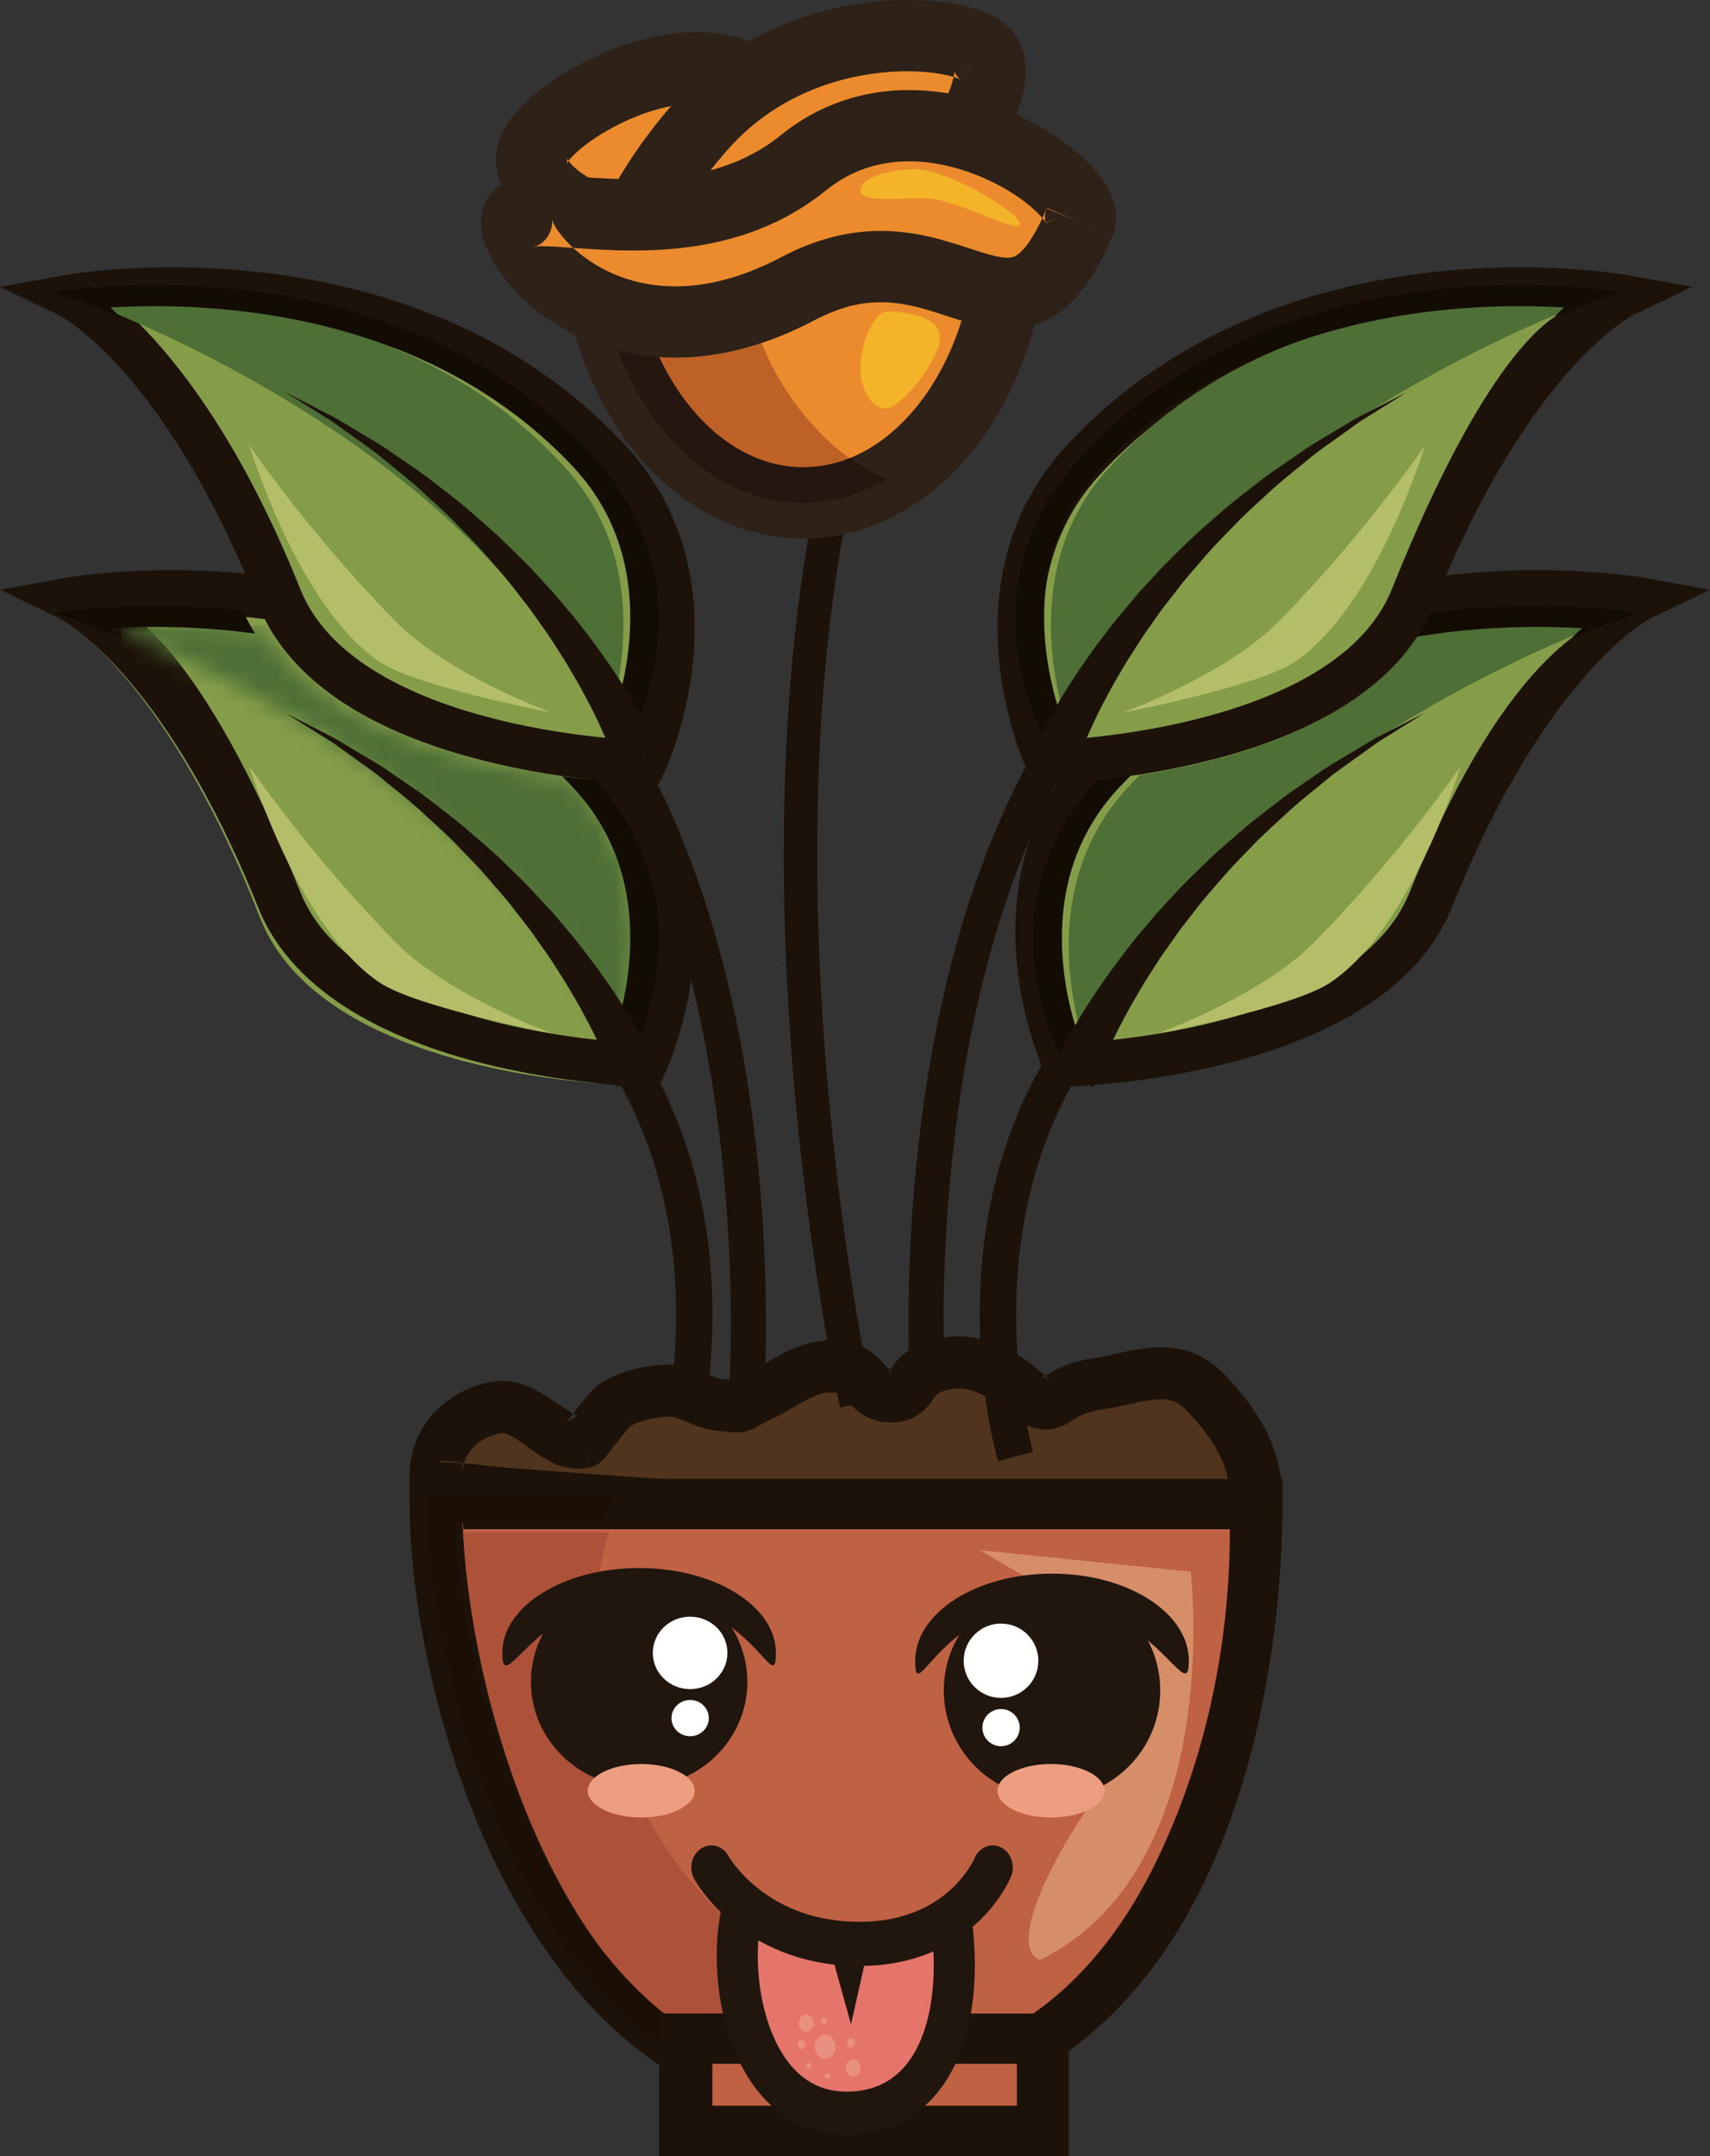 <?xml version="1.0" encoding="UTF-8"?>
<svg viewBox="0 0 96 121" version="1.1" xmlns="http://www.w3.org/2000/svg" xmlns:xlink="http://www.w3.org/1999/xlink">
    <rect x="0" y="0" width="96" height="121" fill="#333333" stroke="none"/>
    <!-- Generator: Sketch 52.3 (67297) - http://www.bohemiancoding.com/sketch -->
    <defs>
        <path d="M28.664,23.646 C22.922,10.934 8.267,3.571 1.368,0.706 C1.178,0.517 0.995,0.341 0.819,0.178 C1.54,0.133 2.374,0.101 3.296,0.101 C3.298,0.101 3.3,0.101 3.302,0.101 C3.305,0.101 3.308,0.101 3.311,0.101 C4.929,0.101 6.818,0.198 8.849,0.484 C9.917,2.227 11.458,3.598 13.173,4.666 C16.484,6.724 20.491,7.752 23.69,8.306 C24.476,8.441 25.212,8.546 25.878,8.628 C26.076,8.831 26.273,9.039 26.467,9.252 C27.697,10.604 28.483,12.045 28.972,13.504 C29.459,14.962 29.642,16.439 29.642,17.831 C29.643,19.773 29.283,21.544 28.92,22.817 C28.833,23.124 28.746,23.401 28.664,23.646 Z" id="path-1"></path>
    </defs>
    <g id="Page-1" stroke="none" stroke-width="1" fill="none" fill-rule="evenodd">
        <g id="schefflera_tongue">
            <path d="M38.976,82 C38.991,81.943 39.999,78.539 40,73.755 C39.999,70.388 39.499,66.331 37.768,62.287 C36.041,58.246 33.063,54.221 28.178,51 L27,52.57 C31.544,55.573 34.26,59.255 35.868,63.003 C37.474,66.749 37.954,70.565 37.953,73.755 C37.953,76.02 37.711,77.968 37.472,79.34 C37.353,80.027 37.233,80.571 37.145,80.938 C37.101,81.122 37.064,81.263 37.039,81.356 L37.01,81.458 L37.003,81.486 L38.976,82" id="Fill-393" fill="#1D1209"></path>
            <path d="M24.144,84.002 C23.66,82.79 24.33,80.236 27.197,79.535 C28.226,79.282 29.1,79.877 29.926,80.472 C30.727,81.048 31.484,81.625 32.296,81.429 C32.332,81.421 33.647,79.621 34.066,79.353 C34.85,78.847 36.11,78.585 37.006,78.57 C38.147,78.546 38.895,79.256 39.895,79.358 C41.462,79.518 40.743,79.506 42.163,78.858 C43.716,78.147 45.104,76.795 47.073,77.349 C47.885,77.577 48.357,78.754 49.207,78.867 C50.748,79.078 50.418,77.892 51.663,77.349 C53.598,76.508 55.392,77.294 56.874,78.562 C58.8,80.212 58.288,78.607 61.036,78.206 C63.428,77.857 65.437,76.766 67.289,78.811 C68.295,79.918 70.082,81.826 69.997,84.846 C69.911,87.867 24.144,84.002 24.144,84.002" id="Fill-394" fill="#50341D"></path>
            <path d="M24.744,81.973 L25.946,82.067 C25.934,82.039 25.944,82.844 25.946,82.688 C25.943,82.353 26.072,81.86 26.386,81.446 C26.705,81.03 27.18,80.651 28.029,80.437 L28.163,80.419 C28.267,80.418 28.42,80.45 28.662,80.573 C29.024,80.75 29.505,81.128 30.076,81.53 C30.366,81.729 30.686,81.937 31.07,82.111 C31.451,82.285 31.916,82.428 32.449,82.429 C32.671,82.429 32.902,82.403 33.125,82.349 L32.78,80.929 L33.108,82.353 C33.409,82.277 33.507,82.198 33.59,82.148 C33.738,82.049 33.771,82.008 33.81,81.973 L33.914,81.864 L34.068,81.673 C34.248,81.44 34.565,81.022 34.872,80.642 C35.025,80.453 35.175,80.276 35.289,80.151 L35.416,80.019 L34.979,79.487 L35.354,80.061 L35.428,80.007 L34.979,79.487 L35.354,80.061 C35.547,79.931 35.93,79.772 36.342,79.671 C36.756,79.567 37.205,79.509 37.521,79.505 C37.787,79.504 38.025,79.575 38.445,79.751 C38.856,79.915 39.429,80.204 40.235,80.293 C40.739,80.343 40.98,80.383 41.341,80.388 C41.527,80.39 41.784,80.364 42.017,80.288 C42.19,80.233 42.327,80.164 42.423,80.113 C42.568,80.034 42.648,79.983 42.767,79.917 C42.884,79.852 43.039,79.771 43.276,79.662 C44.07,79.291 44.707,78.864 45.264,78.577 C45.823,78.284 46.253,78.142 46.651,78.144 C46.81,78.144 46.973,78.164 47.169,78.219 L47.24,77.98 L47.111,78.197 L47.24,77.98 L47.111,78.197 C47.114,78.198 47.185,78.247 47.287,78.349 C47.447,78.501 47.665,78.759 47.991,79.049 C48.155,79.195 48.352,79.349 48.602,79.488 C48.852,79.626 49.162,79.747 49.511,79.793 C49.69,79.818 49.868,79.831 50.046,79.831 C50.555,79.839 51.106,79.694 51.514,79.42 C51.821,79.22 52.029,78.99 52.172,78.812 C52.386,78.54 52.489,78.378 52.563,78.3 C52.639,78.22 52.656,78.204 52.765,78.151 C53.145,77.985 53.476,77.924 53.802,77.923 C54.205,77.923 54.617,78.023 55.063,78.229 C55.505,78.435 55.97,78.75 56.421,79.139 C56.777,79.446 57.089,79.687 57.442,79.883 C57.786,80.077 58.216,80.235 58.693,80.234 C59.184,80.236 59.592,80.063 59.842,79.929 C60.227,79.715 60.408,79.574 60.662,79.45 C60.911,79.328 61.222,79.206 61.769,79.124 C62.513,79.013 63.173,78.851 63.747,78.73 C64.321,78.606 64.804,78.529 65.178,78.53 C65.49,78.532 65.718,78.575 65.943,78.669 C66.168,78.767 66.412,78.925 66.716,79.261 C67.214,79.811 67.799,80.458 68.259,81.262 C68.718,82.067 69.052,82.993 69.054,84.167 L69.053,84.355 L70.526,84.375 L69.053,84.334 L70.199,84.366 L69.21,83.788 C69.126,83.923 69.057,84.13 69.053,84.334 L70.199,84.366 L69.21,83.788 L70.021,84.262 L69.411,83.545 C69.364,83.586 69.286,83.659 69.21,83.788 L70.021,84.262 L69.411,83.545 L69.685,83.867 L69.479,83.496 L69.411,83.545 L69.685,83.867 L69.479,83.496 C69.476,83.506 69.185,83.618 68.753,83.695 C68.097,83.82 67.106,83.921 65.895,83.985 C64.682,84.048 63.244,84.078 61.651,84.078 C55.048,84.078 45.802,83.576 38.229,83.074 C34.441,82.822 31.068,82.571 28.642,82.382 C27.431,82.288 26.659,82.167 25.987,82.111 C25.315,82.057 24.745,82.067 24.744,82.067 L24.618,83.524 L25.987,82.988 L24.618,83.524 L24.492,84.98 C24.498,84.98 30.427,85.484 38.032,85.989 C45.64,86.494 54.91,87 61.651,87 C64.291,87 66.535,86.925 68.208,86.729 C69.05,86.628 69.74,86.508 70.352,86.296 C70.661,86.184 70.959,86.059 71.28,85.805 C71.439,85.676 71.607,85.507 71.748,85.271 C71.889,85.037 71.991,84.728 71.998,84.416 L72,84.167 C72.003,82.415 71.471,80.946 70.82,79.816 C70.169,78.684 69.399,77.855 68.912,77.313 C68.376,76.716 67.765,76.265 67.112,75.986 C66.459,75.705 65.791,75.606 65.178,75.608 C64.433,75.609 63.76,75.74 63.128,75.872 C62.498,76.007 61.905,76.15 61.338,76.232 C60.217,76.39 59.404,76.773 58.91,77.073 C58.665,77.22 58.497,77.329 58.451,77.352 L58.505,77.49 L58.451,77.353 L58.505,77.49 L58.451,77.353 L58.693,77.963 L58.693,77.312 C58.583,77.31 58.479,77.341 58.451,77.353 L58.693,77.963 L58.693,77.312 L58.693,77.94 L58.879,77.337 L58.693,77.312 L58.693,77.94 L58.879,77.337 L58.794,77.609 L58.903,77.346 L58.794,77.609 L58.903,77.346 C58.867,77.332 58.665,77.205 58.353,76.934 C57.745,76.411 57.074,75.939 56.317,75.584 C55.561,75.232 54.71,75 53.802,75 C53.07,74.999 52.309,75.154 51.574,75.478 C51.099,75.683 50.714,75.983 50.448,76.264 C50.249,76.474 50.109,76.666 50.011,76.801 C49.938,76.901 49.887,76.969 49.862,76.998 L50.018,77.178 L49.878,76.991 L50.018,77.178 L49.878,76.991 L50.16,77.366 L50.02,76.92 L49.878,76.991 L50.16,77.366 L50.02,76.92 L50.102,77.183 L50.064,76.908 L50.102,77.183 L50.064,76.908 L49.912,76.898 L49.854,77.295 L50.025,76.929 L49.91,76.897 L49.854,77.295 L50.025,76.929 L49.973,77.039 L50.036,76.935 L49.973,77.039 L50.036,76.935 C50.025,76.941 49.808,76.742 49.512,76.426 C49.359,76.269 49.178,76.086 48.935,75.9 C48.693,75.716 48.38,75.523 47.976,75.409 C47.528,75.281 47.079,75.22 46.651,75.221 C45.541,75.222 44.624,75.609 43.891,75.991 C43.152,76.38 42.547,76.779 42.036,77.011 C41.506,77.252 41.166,77.46 41.045,77.529 L41.041,77.586 L41.02,77.544 L41.041,77.586 L41.02,77.544 L41.366,78.238 L41.192,77.484 L41.02,77.544 L41.366,78.238 L41.192,77.484 L41.341,78.129 L41.341,77.465 L41.192,77.484 L41.341,78.129 L41.341,77.465 C41.341,77.466 41.27,77.462 41.132,77.448 C40.996,77.435 40.799,77.413 40.539,77.386 C40.36,77.374 40.07,77.264 39.586,77.056 C39.111,76.86 38.423,76.582 37.549,76.582 C36.889,76.595 36.259,76.679 35.62,76.838 C34.982,77.001 34.342,77.228 33.745,77.612 C33.538,77.75 33.434,77.855 33.317,77.968 C33.123,78.162 32.942,78.371 32.754,78.595 C32.476,78.929 32.284,79.21 32.07,79.488 C31.962,79.626 31.785,79.825 31.725,79.901 L31.696,79.941 L32.277,80.46 L31.696,79.941 L32.277,80.46 L31.696,79.941 L32.701,80.839 L31.778,79.859 L31.696,79.941 L32.701,80.839 L31.778,79.859 L32.765,80.906 L31.91,79.751 L31.778,79.859 L32.765,80.906 L31.91,79.75 L32.777,80.924 L32.07,79.662 L31.91,79.75 L32.777,80.924 L32.07,79.649 L32.779,80.926 L32.449,79.487 C32.249,79.534 32.148,79.608 32.07,79.649 L32.779,80.926 L32.452,79.504 L32.449,79.566 L32.449,79.506 L32.449,79.566 L32.449,79.506 C32.413,79.504 32.432,79.499 32.198,79.35 C31.841,79.134 31.179,78.689 30.575,78.299 C30.269,78.105 29.927,77.912 29.528,77.758 C29.129,77.606 28.667,77.497 28.163,77.497 C27.886,77.497 27.6,77.53 27.318,77.6 C25.851,77.956 24.725,78.756 24.022,79.704 C23.315,80.655 23.003,81.713 23,82.688 C23.001,83.159 23.072,83.617 23.247,84.061 L23.582,84.902 L24.492,84.98 L24.618,83.524 L24.744,81.973 Z" id="Fill-395" fill="#1D1209"></path>
            <path d="M14.587,51.481 C18.097,60.469 34.768,60.861 34.768,60.861 C34.768,60.861 39.298,50.938 32.809,43.72 C27.341,37.639 20.287,35.246 14.414,34.405 C8.004,33.487 3,34.417 3,34.417 C3,34.417 9.094,37.423 14.587,51.481 L126,63" id="Fill-396" fill="#859D49"></path>
            <path d="M14.493,50.928 C15.506,53.455 17.454,55.333 19.695,56.711 C23.067,58.78 27.148,59.813 30.405,60.37 C33.662,60.923 36.099,60.979 36.142,60.981 L36.984,61 L37.328,60.266 C37.364,60.176 38.993,56.725 39,52.248 C39,50.644 38.786,48.905 38.194,47.153 C37.603,45.402 36.629,43.64 35.133,42.021 C31.183,37.743 26.442,35.229 21.89,33.798 C17.335,32.365 12.961,32 9.643,32 C6.079,32 3.729,32.422 3.671,32.433 L0,33.097 L3.338,34.701 L3.53,34.336 L3.329,34.696 L3.53,34.336 L3.329,34.696 C3.411,34.746 9.166,37.678 14.493,50.928 L15.676,50.496 L16.859,50.064 C11.2,35.938 6.919,34.181 6.623,34.048 L4.143,34.809 C4.366,34.771 6.499,34.418 9.643,34.418 C12.765,34.418 16.882,34.767 21.097,36.095 C25.315,37.424 29.624,39.715 33.233,43.62 C34.486,44.98 35.286,46.429 35.784,47.896 C36.28,49.363 36.466,50.848 36.466,52.248 C36.467,54.201 36.101,55.982 35.731,57.262 C35.548,57.902 35.363,58.417 35.229,58.766 C35.161,58.941 35.105,59.074 35.067,59.162 L35.026,59.256 L36.172,59.772 L36.203,58.563 C35.728,58.55 31.555,58.382 27.168,57.188 C24.975,56.592 22.734,55.739 20.888,54.567 C19.039,53.389 17.604,51.922 16.859,50.064 L15.676,50.496 L14.493,50.928 Z" id="Fill-397" fill="#1D1209"></path>
            <g id="Group-400" transform="translate(6, 35)">
                <mask id="mask-2" fill="white">
                    <use xlink:href="#path-1"></use>
                </mask>
                <g id="Clip-399"></g>
                <polygon id="Fill-398" fill="#4E6F36" mask="url(#mask-2)" points="0.819 23.646 29.643 23.646 29.643 0.101 0.819 0.101"></polygon>
            </g>
            <path d="M35.09,60 C34.875,59.443 34.641,58.897 34.392,58.359 C34.475,58.118 34.563,57.845 34.651,57.543 C35.018,56.29 35.383,54.547 35.382,52.635 C35.382,51.265 35.196,49.811 34.703,48.376 C34.208,46.94 33.412,45.522 32.166,44.191 C31.969,43.981 31.77,43.776 31.569,43.577 C32.281,43.661 32.911,43.721 33.434,43.763 C39.55,50.647 36.179,57.941 35.09,60 M6.745,35.779 C4.448,34.851 3,34.404 3,34.404 C3,34.404 5.264,34 8.704,34 C10.166,34 11.838,34.073 13.64,34.281 C13.838,34.728 14.066,35.155 14.322,35.56 C12.265,35.279 10.352,35.183 8.713,35.183 C8.71,35.183 8.707,35.183 8.704,35.183 C8.702,35.183 8.7,35.183 8.698,35.183 C7.764,35.183 6.92,35.215 6.189,35.259 C6.367,35.419 6.553,35.593 6.745,35.779" id="Fill-401" fill="#130C03"></path>
            <path d="M34.607,61 C34.597,60.977 34.492,60.627 34.207,59.924 C33.914,59.234 33.488,58.236 32.858,57.081 C32.558,56.497 32.186,55.887 31.806,55.232 C31.391,54.597 30.989,53.903 30.496,53.233 C30.257,52.893 30.012,52.546 29.767,52.197 C29.503,51.857 29.235,51.515 28.965,51.168 C28.443,50.463 27.834,49.806 27.253,49.125 C26.668,48.444 26.015,47.824 25.407,47.177 C24.778,46.553 24.117,45.977 23.497,45.396 C22.866,44.831 22.21,44.33 21.609,43.83 C21.017,43.317 20.391,42.917 19.839,42.509 C19.277,42.119 18.787,41.719 18.302,41.439 C17.828,41.142 17.413,40.884 17.074,40.672 C16.39,40.244 16,40 16,40 C16,40 16.41,40.211 17.129,40.581 C17.488,40.766 17.926,40.991 18.426,41.248 C18.939,41.49 19.463,41.849 20.064,42.194 C20.653,42.558 21.322,42.913 21.964,43.378 C22.614,43.834 23.324,44.286 24.016,44.807 C24.695,45.342 25.421,45.874 26.119,46.459 C26.795,47.064 27.523,47.645 28.183,48.293 C28.839,48.941 29.526,49.567 30.13,50.249 C30.44,50.583 30.748,50.914 31.051,51.242 C31.338,51.584 31.622,51.921 31.901,52.252 C32.476,52.907 32.958,53.592 33.449,54.22 C33.907,54.869 34.354,55.478 34.724,56.067 C35.496,57.227 36.048,58.256 36.434,58.983 C36.806,59.709 37.01,60.201 37,60.177 L34.607,61" id="Fill-402" fill="#1D1209"></path>
            <path d="M31,58 C31,58 23.387,56.547 21.296,55.133 C16.714,52.036 14,43 14,43 C14,43 17.258,47.823 22.175,52.844 C25.185,55.914 31,58 31,58" id="Fill-403" fill="#B4BE69"></path>
            <path d="M42.899,78 C42.901,77.983 43,76.568 43,74.22 C42.999,69.835 42.655,62.201 40.658,54.327 C38.656,46.46 35.009,38.312 28.25,33 L27,34.454 C33.255,39.351 36.803,47.113 38.743,54.771 C40.687,62.423 41.031,69.932 41.03,74.22 C41.03,75.369 41.006,76.286 40.981,76.915 C40.969,77.229 40.958,77.471 40.948,77.634 C40.94,77.796 40.934,77.874 40.934,77.874 L42.901,78 L42.899,78" id="Fill-404" fill="#1D1209"></path>
            <path d="M14.481,32.921 C17.959,41.619 34.476,42 34.476,42 C34.476,42 38.964,32.395 32.535,25.407 C21.204,13.1 3,16.403 3,16.403 C3,16.403 9.038,19.313 14.481,32.921" id="Fill-405" fill="#859D49"></path>
            <path d="M14.493,33.928 C15.507,36.454 17.455,38.332 19.695,39.71 C23.068,41.78 27.148,42.813 30.405,43.37 C33.662,43.923 36.098,43.979 36.142,43.981 L36.984,44 L37.328,43.266 C37.364,43.176 38.993,39.725 39,35.247 C39,33.643 38.786,31.905 38.194,30.154 C37.603,28.403 36.629,26.64 35.133,25.021 C31.183,20.743 26.443,18.229 21.891,16.798 C17.336,15.366 12.962,15.001 9.643,15 C6.079,15.001 3.73,15.423 3.672,15.433 L0,16.098 L3.339,17.701 L3.529,17.341 L3.33,17.697 L3.529,17.341 L3.33,17.697 C3.412,17.747 9.167,20.677 14.493,33.929 L15.676,33.496 L16.86,33.063 C11.2,18.937 4.773,15.675 4.477,15.541 L4.309,16.661 L4.144,17.809 L4.477,15.541 C4.685,15.505 6.5,17.418 9.643,17.419 C12.766,17.418 16.883,17.767 21.098,19.095 C25.316,20.424 29.624,22.715 33.233,26.62 C34.486,27.98 35.287,29.429 35.784,30.896 C36.28,32.362 36.466,33.848 36.466,35.247 C36.467,37.2 36.101,38.982 35.731,40.262 C35.548,40.902 35.363,41.417 35.229,41.767 C35.161,41.942 35.105,42.074 35.067,42.162 L35.026,42.256 L36.173,42.772 L36.203,41.563 C35.728,41.55 31.555,41.382 27.169,40.187 C24.975,39.592 22.735,38.74 20.889,37.566 C19.039,36.389 17.604,34.922 16.86,33.064 L15.676,33.496 L14.493,33.928 Z" id="Fill-406" fill="#1D1209"></path>
            <path d="M34.016,41 C28.238,28.041 13.492,20.536 6.551,17.617 C6.36,17.423 6.177,17.245 6,17.077 C6.725,17.032 7.564,17 8.493,17 C8.494,17 8.495,17 8.497,17 C8.5,17 8.503,17 8.506,17 C11.592,17 15.654,17.355 19.815,18.699 C23.982,20.047 28.239,22.369 31.806,26.327 C33.043,27.705 33.834,29.174 34.326,30.661 C34.816,32.147 35,33.654 35,35.072 C35.001,37.051 34.639,38.857 34.273,40.155 C34.186,40.467 34.099,40.75 34.016,41" id="Fill-407" fill="#4E6F36"></path>
            <path d="M35.09,42 C34.875,41.443 34.642,40.897 34.392,40.359 C34.475,40.118 34.563,39.844 34.651,39.543 C35.019,38.29 35.383,36.546 35.382,34.634 C35.382,33.265 35.197,31.81 34.703,30.375 C34.209,28.939 33.413,27.521 32.167,26.19 C28.577,22.368 24.292,20.125 20.096,18.824 C15.909,17.526 11.819,17.183 8.713,17.183 C8.71,17.183 8.707,17.183 8.704,17.183 C8.702,17.183 8.701,17.183 8.7,17.183 C7.765,17.183 6.921,17.214 6.19,17.258 C6.369,17.419 6.553,17.592 6.745,17.779 C4.448,16.851 3,16.403 3,16.403 C3,16.403 5.264,16 8.704,16 C15.111,16 25.595,17.399 33.111,25.407 C39.666,32.395 36.199,39.904 35.09,42" id="Fill-408" fill="#130C03"></path>
            <path d="M34.607,43 C34.597,42.976 34.492,42.626 34.207,41.924 C33.914,41.234 33.488,40.236 32.858,39.081 C32.558,38.496 32.186,37.887 31.806,37.231 C31.392,36.597 30.99,35.903 30.496,35.233 C30.257,34.893 30.012,34.546 29.767,34.196 C29.503,33.857 29.236,33.514 28.965,33.168 C28.443,32.463 27.834,31.806 27.253,31.125 C26.668,30.444 26.015,29.824 25.407,29.177 C24.778,28.553 24.117,27.977 23.497,27.396 C22.866,26.83 22.21,26.33 21.609,25.83 C21.017,25.317 20.391,24.917 19.839,24.509 C19.277,24.119 18.787,23.719 18.302,23.439 C17.828,23.143 17.413,22.883 17.074,22.671 C16.39,22.244 16,22 16,22 C16,22 16.41,22.212 17.129,22.581 C17.488,22.766 17.926,22.99 18.426,23.248 C18.939,23.49 19.463,23.848 20.064,24.194 C20.653,24.558 21.323,24.913 21.964,25.378 C22.614,25.833 23.324,26.286 24.016,26.806 C24.695,27.342 25.421,27.874 26.119,28.459 C26.796,29.064 27.523,29.645 28.183,30.293 C28.839,30.941 29.527,31.567 30.13,32.248 C30.44,32.583 30.748,32.914 31.051,33.242 C31.338,33.584 31.622,33.921 31.901,34.252 C32.476,34.907 32.958,35.591 33.449,36.22 C33.907,36.87 34.354,37.478 34.724,38.067 C35.496,39.228 36.048,40.255 36.434,40.983 C36.806,41.708 37.01,42.201 37,42.176 L34.607,43" id="Fill-409" fill="#1D1209"></path>
            <path d="M31,40 C31,40 23.387,38.547 21.296,37.134 C16.714,34.036 14,25 14,25 C14,25 17.258,29.823 22.175,34.843 C25.185,37.915 31,40 31,40" id="Fill-410" fill="#B4BE69"></path>
            <path d="M58,81.485 L57.991,81.458 C57.897,81.129 57.046,78.001 57.047,73.753 C57.047,70.563 57.527,66.748 59.132,63.002 C60.74,59.255 63.455,55.573 68,52.57 L66.822,51 C61.937,54.221 58.959,58.245 57.232,62.286 C55.501,66.33 55.001,70.386 55,73.753 C55.001,78.538 56.01,81.943 56.026,82 L58,81.485" id="Fill-411" fill="#1D1209"></path>
            <path d="M80.519,50.92 C77.043,59.62 60.524,60 60.524,60 C60.524,60 56.035,50.395 62.466,43.408 C73.796,31.099 92,34.403 92,34.403 C92,34.403 85.963,37.313 80.519,50.92" id="Fill-412" fill="#859D49"></path>
            <path d="M79.142,50.064 C78.373,51.981 76.868,53.485 74.933,54.678 C72.038,56.469 68.224,57.473 65.153,57.99 C63.617,58.251 62.268,58.394 61.308,58.473 C60.827,58.512 60.445,58.534 60.186,58.547 C60.056,58.554 59.956,58.558 59.891,58.56 L59.83,59.772 L60.985,59.277 C60.929,59.166 59.526,56.032 59.533,52.247 C59.533,50.848 59.72,49.363 60.216,47.896 C60.714,46.429 61.514,44.98 62.769,43.621 C66.377,39.715 70.685,37.423 74.903,36.095 C79.117,34.767 83.234,34.418 86.356,34.418 C88.032,34.418 89.423,34.518 90.386,34.617 C90.469,34.629 90.96,34.693 91.857,34.809 L90.386,34.617 C90.09,34.749 84.801,35.938 79.142,50.064 L81.508,50.928 C84.252,44.09 87.122,39.999 89.26,37.636 C90.329,36.454 91.215,35.704 91.816,35.256 C92.117,35.033 92.346,34.886 92.492,34.799 L92.645,34.71 L96,33.096 L92.329,32.433 C92.271,32.422 89.919,32 86.356,32 C83.038,32 78.664,32.365 74.109,33.798 C69.559,35.229 64.818,37.743 60.87,42.021 C59.373,43.64 58.397,45.402 57.805,47.153 C57.213,48.905 57,50.644 57,52.247 C57.007,56.725 58.637,60.177 58.674,60.266 L59.017,61 L59.86,60.981 C59.919,60.977 64.227,60.882 69.071,59.634 C71.495,59.007 74.058,58.093 76.306,56.711 C78.546,55.333 80.494,53.455 81.508,50.928 L80.325,50.496 L79.142,50.064 Z" id="Fill-413" fill="#1D1209"></path>
            <path d="M60.987,59 C60.563,57.717 59.996,55.529 60,53.071 C60,51.653 60.185,50.148 60.676,48.661 C61.167,47.174 61.958,45.706 63.197,44.328 C63.454,44.044 63.713,43.769 63.976,43.501 C65.268,43.3 66.73,43.017 68.246,42.616 C70.641,41.981 73.173,41.054 75.393,39.653 C77.051,38.607 78.547,37.277 79.615,35.6 C82.152,35.145 84.521,35 86.492,35 C86.495,35 86.498,35 86.501,35 C87.431,35 88.272,35.033 89,35.078 C88.823,35.245 88.639,35.424 88.448,35.617 C81.507,38.537 66.762,46.043 60.987,59" id="Fill-414" fill="#4E6F36"></path>
            <path d="M59.91,60 C58.813,57.929 55.411,50.561 61.675,43.641 C62.26,43.578 62.914,43.497 63.618,43.392 C63.353,43.651 63.092,43.917 62.834,44.192 C61.586,45.522 60.79,46.94 60.295,48.376 C59.802,49.811 59.615,51.265 59.615,52.634 C59.611,55.008 60.182,57.121 60.608,58.36 C60.358,58.898 60.126,59.443 59.91,60 M88.255,35.779 C88.447,35.593 88.632,35.419 88.81,35.259 C88.078,35.215 87.231,35.183 86.294,35.183 C86.291,35.183 86.288,35.183 86.285,35.183 C84.301,35.183 81.916,35.323 79.362,35.763 C79.637,35.347 79.886,34.908 80.101,34.445 C82.383,34.11 84.499,34 86.295,34 C89.737,34 92,34.404 92,34.404 C92,34.404 90.552,34.852 88.255,35.779" id="Fill-415" fill="#130C03"></path>
            <path d="M59,60.177 C58.992,60.202 59.195,59.709 59.567,58.983 C59.953,58.256 60.505,57.227 61.276,56.067 C61.647,55.478 62.094,54.869 62.552,54.22 C63.044,53.592 63.526,52.907 64.099,52.252 C64.377,51.92 64.663,51.583 64.95,51.241 C65.254,50.914 65.562,50.583 65.872,50.248 C66.474,49.567 67.161,48.941 67.818,48.293 C68.478,47.645 69.206,47.064 69.88,46.458 C70.579,45.874 71.304,45.342 71.984,44.806 C72.676,44.286 73.386,43.833 74.036,43.378 C74.678,42.912 75.347,42.558 75.936,42.194 C76.538,41.848 77.062,41.49 77.574,41.248 C78.076,40.991 78.512,40.766 78.87,40.581 C79.59,40.211 80,40 80,40 C80,40 79.61,40.244 78.926,40.672 C78.586,40.884 78.172,41.142 77.697,41.439 C77.214,41.719 76.724,42.119 76.161,42.509 C75.61,42.917 74.984,43.317 74.391,43.829 C73.792,44.33 73.136,44.83 72.502,45.396 C71.882,45.977 71.223,46.553 70.593,47.177 C69.985,47.824 69.331,48.443 68.748,49.124 C68.166,49.805 67.557,50.463 67.034,51.168 C66.765,51.514 66.497,51.857 66.234,52.196 C65.987,52.546 65.743,52.893 65.505,53.233 C65.012,53.903 64.609,54.597 64.194,55.231 C63.816,55.886 63.442,56.496 63.142,57.081 C62.513,58.236 62.086,59.234 61.794,59.924 C61.51,60.626 61.404,60.976 61.395,61 L59,60.177" id="Fill-416" fill="#1D1209"></path>
            <path d="M65,58 C65,58 70.815,55.914 73.823,52.844 C78.742,47.823 82,43 82,43 C82,43 79.287,52.036 74.704,55.133 C72.614,56.547 65,58 65,58" id="Fill-417" fill="#B4BE69"></path>
            <path d="M70,84 C70,94.721 66.555,118 46.754,118 C30.15,118 24,94.721 24,84 L70,84" id="Fill-418" fill="#BF6143"></path>
            <path d="M69.045,85.824 C69.053,90.91 68.184,97.652 64.977,104.336 C63.378,107.682 61.214,110.648 58.349,112.758 C55.479,114.865 51.914,116.169 47.254,116.176 C43.457,116.169 40.328,114.905 37.623,112.785 C33.573,109.613 30.598,104.427 28.701,99.053 C26.795,93.689 25.951,88.144 25.955,84.412 L25.955,85.824 L24.478,85.824 L69.045,85.824 L70.524,84.412 L69.045,84.412 L70.524,84.412 L70.524,83 L23,83 L23,84.412 C23.001,87.156 23.399,90.62 24.257,94.315 C25.549,99.854 27.861,105.905 31.555,110.688 C33.404,113.077 35.608,115.152 38.226,116.637 C40.84,118.123 43.872,119.003 47.254,119 C52.504,119.007 56.803,117.471 60.154,114.993 C65.189,111.27 68.102,105.583 69.808,99.894 C71.509,94.194 71.998,88.444 72,84.412 L72,83 L70.524,83 L70.524,84.412 L69.045,85.824 Z" id="Fill-419" fill="#1D1209"></path>
            <path d="M47.337,117 C43.527,116.993 40.387,115.702 37.672,113.537 C33.608,110.297 30.623,105 28.72,99.511 C27.037,94.687 26.178,89.72 26,86 L34.209,86 C31.743,93.293 35.362,103.893 42.231,108.83 C45.604,111.251 53.225,113.028 58,113.848 C55.202,115.8 51.762,116.993 47.337,117" id="Fill-420" fill="#AD5239"></path>
            <path d="M47.177,118 C30.265,118 24,94.721 24,84 L34.462,84 C34.233,84.465 34.034,84.949 33.864,85.447 L25.539,85.447 C25.72,89.18 26.59,94.164 28.297,99.005 C30.228,104.512 33.255,109.827 37.376,113.078 C40.129,115.25 43.313,116.546 47.177,116.553 C51.664,116.546 55.152,115.349 57.989,113.39 C58.737,113.517 59.416,113.622 60,113.702 C56.741,116.333 52.556,118 47.177,118" id="Fill-421" fill="#1B0E04"></path>
            <polygon id="Fill-422" fill="#BF6143" points="39 120 59 120 59 115 39 115"></polygon>
            <polygon id="Fill-423" fill="#1D1209" points="57.089 118.177 39.99 118.177 39.99 115.824 57.089 115.824 57.089 118.177 58.545 119.589 58.545 118.177 58.545 119.589 60 119.589 60 113 37 113 37 121 60 121 60 119.589 58.545 119.589"></polygon>
            <path d="M58.387,110 C56.679,109.331 58.702,104.967 61.001,101.56 C63.063,98.5 63.317,91.868 63.317,91.868 L55,87 L66.844,88.204 C66.844,88.204 68.86,104.81 58.387,110" id="Fill-424" fill="#D68E69"></path>
            <path d="M53.067,77.872 C53.067,77.872 53.061,77.794 53.053,77.632 C53.025,77.145 52.97,75.941 52.97,74.218 C52.969,69.93 53.313,62.422 55.256,54.77 C57.196,47.111 60.744,39.35 67,34.454 L65.75,33 C58.99,38.312 55.343,46.459 53.341,54.327 C51.344,62.2 51.001,69.834 51,74.218 C51,76.567 51.101,77.982 51.102,78 L53.067,77.872" id="Fill-425" fill="#1D1209"></path>
            <path d="M48.999,78.578 C48.999,78.577 48.987,78.527 48.965,78.422 C48.628,76.838 45.878,63.415 45.879,47.901 C45.879,41.518 46.344,34.783 47.625,28.382 L45.782,28 C44.469,34.569 44,41.424 44,47.901 C44.001,64.69 47.156,78.959 47.164,79 L49,78.578 L48.999,78.578" id="Fill-426" fill="#1D1209"></path>
            <path d="M79.52,32.921 C76.042,41.619 59.525,42 59.525,42 C59.525,42 55.034,32.395 61.465,25.407 C72.795,13.1 91,16.403 91,16.403 C91,16.403 84.962,19.313 79.52,32.921" id="Fill-427" fill="#859D49"></path>
            <path d="M78.141,33.064 C77.372,34.982 75.868,36.484 73.931,37.679 C71.037,39.468 67.223,40.473 64.152,40.99 C62.618,41.251 61.267,41.394 60.307,41.473 C59.828,41.512 59.445,41.534 59.186,41.547 C59.055,41.553 58.957,41.557 58.891,41.56 L58.83,42.772 L59.986,42.277 C59.928,42.166 58.526,39.031 58.533,35.246 C58.533,33.846 58.72,32.361 59.216,30.896 C59.712,29.429 60.514,27.98 61.768,26.62 C65.376,22.715 69.684,20.424 73.901,19.095 C78.116,17.767 82.232,17.418 85.355,17.419 C87.032,17.419 86.86,17.39 87.823,17.49 C87.527,17.623 83.799,18.937 78.141,33.064 L80.507,33.929 C83.251,27.09 86.121,22.999 88.258,20.635 C89.327,19.454 90.213,18.704 90.815,18.257 C91.115,18.034 91.345,17.886 91.49,17.799 L91.643,17.711 L91.475,17.351 L91.66,17.701 L91.475,17.351 L91.66,17.701 L95,16.097 L91.327,15.433 C91.269,15.423 88.919,15.001 85.355,15 C82.037,15.001 77.663,15.366 73.109,16.798 C68.557,18.229 63.816,20.743 59.868,25.021 C58.371,26.64 57.397,28.402 56.806,30.153 C56.214,31.904 56,33.642 56,35.246 C56.007,39.725 57.638,43.177 57.674,43.266 L58.017,44 L58.86,43.981 C58.919,43.977 63.225,43.882 68.07,42.633 C70.494,42.007 73.057,41.092 75.304,39.71 C77.545,38.332 79.494,36.454 80.507,33.929 L79.324,33.496 L78.141,33.064 Z" id="Fill-428" fill="#1D1209"></path>
            <path d="M59.986,41 C59.563,39.716 58.996,37.528 59,35.07 C59,33.651 59.184,32.146 59.675,30.66 C60.165,29.173 60.957,27.704 62.196,26.326 C65.761,22.369 70.018,20.047 74.184,18.699 C78.345,17.355 82.407,17 85.493,17 C85.496,17 85.499,17 85.502,17 C86.432,17 87.273,17.032 88,17.077 C87.823,17.245 87.64,17.424 87.449,17.617 C80.506,20.537 65.761,28.041 59.986,41" id="Fill-429" fill="#4E6F36"></path>
            <path d="M58.911,42 C57.802,39.904 54.333,32.395 60.889,25.407 C68.405,17.399 78.888,16 85.296,16 C88.737,16 91,16.403 91,16.403 C91,16.403 89.552,16.851 87.255,17.779 C87.447,17.593 87.631,17.419 87.809,17.258 C87.078,17.214 86.231,17.183 85.295,17.183 C85.292,17.183 85.288,17.183 85.285,17.183 C82.18,17.183 78.09,17.526 73.902,18.824 C69.708,20.125 65.422,22.368 61.833,26.19 C60.586,27.521 59.789,28.939 59.296,30.375 C58.802,31.809 58.617,33.263 58.617,34.633 C58.612,37.007 59.183,39.12 59.609,40.36 C59.36,40.897 59.126,41.444 58.911,42" id="Fill-430" fill="#130C03"></path>
            <path d="M58,42.176 C57.99,42.202 58.193,41.709 58.565,40.983 C58.95,40.255 59.504,39.228 60.275,38.067 C60.645,37.478 61.091,36.869 61.55,36.219 C62.041,35.591 62.525,34.907 63.097,34.252 C63.378,33.921 63.661,33.584 63.949,33.242 C64.252,32.914 64.56,32.583 64.87,32.248 C65.472,31.567 66.159,30.941 66.817,30.292 C67.478,29.645 68.203,29.064 68.88,28.458 C69.579,27.874 70.303,27.341 70.982,26.806 C71.675,26.286 72.386,25.833 73.035,25.378 C73.678,24.912 74.348,24.558 74.936,24.194 C75.538,23.848 76.061,23.49 76.573,23.248 C77.075,22.99 77.513,22.766 77.872,22.581 C78.59,22.212 79,22 79,22 C79,22 78.61,22.244 77.926,22.671 C77.587,22.883 77.173,23.142 76.698,23.439 C76.213,23.718 75.723,24.119 75.16,24.509 C74.61,24.917 73.984,25.317 73.39,25.829 C72.79,26.33 72.134,26.83 71.502,27.396 C70.882,27.977 70.221,28.553 69.592,29.177 C68.984,29.824 68.33,30.443 67.745,31.124 C67.166,31.806 66.555,32.462 66.033,33.168 C65.764,33.514 65.496,33.857 65.232,34.196 C64.985,34.546 64.743,34.893 64.503,35.232 C64.01,35.903 63.607,36.597 63.193,37.231 C62.814,37.887 62.44,38.496 62.142,39.081 C61.511,40.235 61.085,41.234 60.792,41.924 C60.509,42.626 60.403,42.976 60.392,43 L58,42.176" id="Fill-431" fill="#1D1209"></path>
            <path d="M63,40 C63,40 68.813,37.915 71.823,34.843 C76.742,29.823 80,25 80,25 C80,25 77.287,34.036 72.703,37.134 C70.613,38.547 63,40 63,40" id="Fill-432" fill="#B4BE69"></path>
            <g id="mouth" transform="translate(38, 91)">
                <g id="tongue" transform="translate(1.9, 14.5)">
                    <path d="M1.859,1.354 C0.743,5.123 1.988,13.314 7.877,13.092 C12.552,12.916 14.434,7.879 13.398,1.537 C13.398,1.537 11.359,3.239 7.762,3.125 C3.607,2.993 1.859,1.354 1.859,1.354" id="Fill-55" fill="#E5746B"></path>
                    <path d="M1.859,1.354 L0.76,0.995 C0.477,1.955 0.339,3.069 0.338,4.259 C0.338,5.33 0.453,6.46 0.704,7.572 C1.083,9.237 1.763,10.875 2.897,12.157 C3.463,12.796 4.148,13.34 4.948,13.718 C5.747,14.097 6.657,14.306 7.643,14.305 C7.734,14.305 7.825,14.303 7.916,14.3 L7.918,14.299 C9.038,14.258 10.067,13.971 10.957,13.458 C12.296,12.691 13.283,11.438 13.907,9.941 C14.534,8.441 14.825,6.689 14.826,4.783 C14.826,3.68 14.727,2.524 14.533,1.333 C14.464,0.912 14.189,0.561 13.809,0.408 C13.428,0.256 13,0.325 12.681,0.591 L13.072,1.107 L12.688,0.586 L12.681,0.591 L13.072,1.107 L12.688,0.586 L12.671,0.599 C12.58,0.669 12.122,1.003 11.348,1.315 C10.574,1.628 9.485,1.922 8.107,1.922 C8.005,1.922 7.901,1.92 7.795,1.917 L7.797,1.917 C5.859,1.855 4.531,1.446 3.703,1.077 C3.289,0.893 3,0.718 2.824,0.598 C2.736,0.538 2.677,0.493 2.644,0.466 L2.616,0.442 L2.59,0.475 L2.616,0.443 L2.616,0.442 L2.59,0.475 L2.616,0.443 L2.106,1.064 L2.627,0.453 L2.616,0.443 L2.106,1.064 L2.627,0.453 C2.334,0.178 1.93,0.079 1.552,0.189 C1.174,0.299 0.876,0.601 0.76,0.995 L1.859,1.354 L1.092,2.255 C1.173,2.331 1.718,2.818 2.802,3.302 C3.887,3.786 5.51,4.263 7.727,4.333 L7.729,4.333 C7.855,4.336 7.981,4.338 8.107,4.338 C9.971,4.339 11.45,3.898 12.468,3.447 C13.487,2.996 14.05,2.537 14.115,2.483 L13.398,1.537 L12.263,1.74 C12.437,2.809 12.522,3.831 12.522,4.783 C12.525,6.98 12.059,8.786 11.27,9.971 C10.875,10.567 10.407,11.018 9.851,11.339 C9.293,11.658 8.637,11.853 7.835,11.885 L7.838,11.884 C7.771,11.887 7.707,11.888 7.643,11.888 C6.732,11.885 6.027,11.647 5.419,11.246 C4.964,10.944 4.565,10.54 4.215,10.047 C3.691,9.309 3.289,8.368 3.028,7.354 C2.764,6.341 2.64,5.258 2.641,4.259 C2.639,3.274 2.763,2.367 2.959,1.712 L1.859,1.354 L1.092,2.255 L1.859,1.354" id="Fill-56" fill="#20160E"></path>
                    <polygon id="Fill-53" fill="#20160E" points="2.43 0.967 3.652 1.489 2.679 3.254 0.921 2.5 1.193 1.343"></polygon>
                    <polygon id="Fill-54" fill="#20160E" transform="translate(12.889, 2.339) rotate(41) translate(-12.889, -2.339) " points="13.011 1.216 14.272 1.757 13.32 3.463 11.507 2.681 11.757 1.554"></polygon>
                    <path d="M5.186,8.481 C4.976,8.366 4.886,8.076 4.987,7.835 C5.058,7.66 5.209,7.558 5.367,7.558 C5.429,7.558 5.491,7.573 5.55,7.606 C5.759,7.72 5.849,8.01 5.749,8.251 C5.676,8.425 5.525,8.528 5.367,8.528 C5.307,8.528 5.245,8.513 5.186,8.481 Z" id="Fill-57" fill="#EA9081"></path>
                    <path d="M6.425,10.041 C6.34,10.041 6.255,10.02 6.173,9.976 C5.881,9.816 5.758,9.414 5.897,9.078 C5.997,8.836 6.207,8.694 6.426,8.694 C6.511,8.694 6.597,8.715 6.678,8.759 C6.97,8.919 7.095,9.321 6.956,9.657 C6.855,9.9 6.645,10.041 6.425,10.041" id="Fill-58" fill="#EA9081"></path>
                    <path d="M5.098,9.501 C5.067,9.501 5.036,9.493 5.007,9.477 C4.902,9.419 4.857,9.275 4.907,9.154 C4.943,9.067 5.018,9.016 5.097,9.016 C5.127,9.016 5.159,9.024 5.188,9.04 C5.294,9.097 5.338,9.242 5.289,9.362 C5.252,9.45 5.176,9.501 5.098,9.501" id="Fill-59" fill="#EA9081"></path>
                    <path d="M5.495,10.583 C5.475,10.583 5.455,10.578 5.436,10.567 C5.365,10.528 5.336,10.432 5.369,10.351 C5.393,10.293 5.443,10.259 5.496,10.259 C5.516,10.259 5.537,10.264 5.556,10.275 C5.627,10.313 5.656,10.41 5.624,10.49 C5.599,10.549 5.548,10.583 5.495,10.583" id="Fill-60" fill="#EA9081"></path>
                    <path d="M6.555,11.161 C6.535,11.161 6.514,11.156 6.495,11.146 C6.424,11.107 6.396,11.01 6.429,10.93 C6.453,10.872 6.503,10.838 6.555,10.838 C6.576,10.838 6.596,10.843 6.616,10.853 C6.686,10.892 6.716,10.989 6.682,11.069 C6.659,11.127 6.607,11.161 6.555,11.161" id="Fill-61" fill="#EA9081"></path>
                    <path d="M7.999,11.04 C7.938,11.04 7.877,11.025 7.819,10.993 C7.607,10.878 7.517,10.588 7.618,10.346 C7.69,10.172 7.841,10.07 7.999,10.07 C8.06,10.07 8.121,10.085 8.18,10.117 C8.392,10.232 8.481,10.522 8.381,10.763 C8.308,10.938 8.156,11.04 7.999,11.04" id="Fill-62" fill="#EA9081"></path>
                    <path d="M7.869,9.403 C7.839,9.403 7.807,9.396 7.776,9.379 C7.667,9.319 7.622,9.169 7.672,9.043 C7.71,8.953 7.788,8.9 7.87,8.9 C7.902,8.9 7.934,8.908 7.964,8.925 C8.074,8.984 8.12,9.135 8.068,9.26 C8.03,9.35 7.951,9.403 7.869,9.403" id="Fill-63" fill="#EA9081"></path>
                    <path d="M6.363,8.098 C6.341,8.098 6.319,8.092 6.298,8.081 C6.224,8.04 6.191,7.936 6.227,7.849 C6.253,7.787 6.308,7.751 6.364,7.751 C6.386,7.751 6.408,7.756 6.429,7.767 C6.504,7.808 6.536,7.912 6.499,7.999 C6.473,8.062 6.419,8.098 6.363,8.098" id="Fill-64" fill="#EA9081"></path>
                    <path d="M8.913,3.486 L7.877,8.108 L6.611,3.55 C6.427,2.887 6.789,2.194 7.421,2.001 C8.052,1.807 8.713,2.188 8.897,2.851 C8.956,3.063 8.957,3.285 8.913,3.486" id="Fill-65" fill="#20160E"></path>
                </g>
                <ellipse id="Oval" fill="#BF6143" cx="9.975" cy="9.183" rx="9.025" ry="9.183"></ellipse>
                <path d="M0.968,14.441 C1.022,14.539 1.671,15.712 3.123,16.901 C4.571,18.089 6.844,19.273 10,19.331 C10.084,19.333 10.166,19.333 10.249,19.333 C11.813,19.334 13.14,19.04 14.239,18.584 C15.891,17.901 17.017,16.861 17.722,15.986 C18.429,15.109 18.726,14.397 18.761,14.31 C19.014,13.685 18.759,12.953 18.191,12.674 C17.623,12.396 16.958,12.677 16.705,13.302 L17.161,13.526 L16.709,13.292 L16.705,13.302 L17.161,13.526 L16.709,13.292 C16.705,13.304 16.309,14.213 15.326,15.089 C14.833,15.529 14.195,15.966 13.367,16.297 C12.538,16.628 11.518,16.855 10.249,16.855 C10.179,16.855 10.11,16.855 10.04,16.853 C7.374,16.797 5.606,15.837 4.466,14.911 C3.898,14.448 3.494,13.989 3.238,13.658 C3.11,13.492 3.019,13.358 2.963,13.271 L2.907,13.179 L2.898,13.164 L2.542,13.407 L2.901,13.171 L2.898,13.164 L2.542,13.407 L2.901,13.171 C2.582,12.583 1.891,12.391 1.357,12.743 C0.824,13.094 0.65,13.854 0.968,14.442" id="Fill-54" fill="#20160E"></path>
            </g>
            <g id="eyes" transform="translate(28, 88)">
                <g id="eye-right">
                    <path d="M13.957,6.388 C13.958,9.645 11.239,12.286 7.884,12.288 C4.529,12.29 1.808,9.651 1.806,6.394 C1.805,3.138 4.523,0.496 7.878,0.495 C11.232,0.493 13.955,3.131 13.957,6.388" id="Fill-46" fill="#20160E"></path>
                    <path d="M12.838,4.762 C12.838,5.885 11.901,6.796 10.745,6.796 C9.586,6.797 8.649,5.887 8.648,4.764 C8.648,3.641 9.585,2.73 10.742,2.73 C11.898,2.729 12.838,3.639 12.838,4.762" id="Fill-48" fill="#FFFFFE"></path>
                    <path d="M11.793,8.422 C11.793,8.984 11.323,9.439 10.746,9.44 C10.167,9.44 9.697,8.985 9.697,8.423 C9.696,7.862 10.165,7.406 10.745,7.406 C11.322,7.405 11.793,7.861 11.793,8.422" id="Fill-49" fill="#FFFFFE"></path>
                    <path d="M15.56,4.767 C15.562,7.403 14.146,1.643 7.878,1.646 C2.121,1.648 0.2,7.411 0.198,4.776 C0.197,2.14 3.636,0.002 7.877,0.001 C12.12,-0.002 15.559,2.133 15.56,4.767" id="Fill-47" fill="#20160E"></path>
                </g>
                <g id="eye-left" transform="translate(23.263, 0)">
                    <path d="M1.722,6.873 C1.725,10.214 4.446,12.92 7.801,12.918 C11.157,12.916 13.875,10.207 13.873,6.868 C13.872,3.527 11.151,0.821 7.795,0.822 C4.439,0.824 1.721,3.533 1.722,6.873" id="Fill-50" fill="#20160E"></path>
                    <path d="M0.117,5.213 C0.118,7.916 1.527,2.006 7.795,2.003 C13.553,2 15.48,7.908 15.479,5.206 C15.478,2.503 12.037,0.314 7.795,0.315 C3.552,0.317 0.116,2.51 0.117,5.213" id="Fill-51" fill="#20160E"></path>
                    <path d="M2.839,5.204 C2.84,6.356 3.778,7.29 4.934,7.289 C6.093,7.289 7.031,6.354 7.03,5.202 C7.028,4.051 6.09,3.117 4.933,3.118 C3.777,3.119 2.839,4.053 2.839,5.204" id="Fill-52" fill="#FFFFFE"></path>
                    <path d="M3.889,8.958 C3.89,9.533 4.359,10 4.937,10 C5.516,10 5.984,9.532 5.984,8.957 C5.983,8.381 5.515,7.914 4.936,7.914 C4.358,7.915 3.889,8.382 3.889,8.958" id="Fill-53" fill="#FFFFFE"></path>
                </g>
            </g>
            <path d="M39,100.502 C39,101.329 37.656,102 36,102 C34.342,102 33,101.329 33,100.502 C33,99.672 34.342,99 36,99 C37.656,99 39,99.672 39,100.502" id="Fill-441" fill="#EE9E80"></path>
            <path d="M62,100.502 C62,101.329 60.658,102 59.001,102 C57.343,102 56,101.329 56,100.502 C56,99.672 57.343,99 59.001,99 C60.658,99 62,99.672 62,100.502" id="Fill-442" fill="#EE9E80"></path>
            <g id="Group-3" transform="translate(27, 0)">
                <path d="M21.302,9.498 C21.302,11.645 17.142,13.387 12.013,13.387 C6.881,13.387 2.84,11.059 2.84,8.912 C2.84,6.764 10.827,1.893 15.186,4.6 C19.938,7.553 21.302,7.351 21.302,9.498" id="Fill-405" fill="#EB8B2D"></path>
                <path d="M21.302,9.498 L19.301,9.498 L19.616,9.498 L19.31,9.424 L19.301,9.498 L19.616,9.498 L19.31,9.424 L19.417,9.45 L19.317,9.402 L19.31,9.424 L19.417,9.45 L19.317,9.402 C19.318,9.414 19.187,9.618 18.836,9.858 C18.319,10.223 17.374,10.639 16.184,10.923 C14.992,11.212 13.553,11.387 12.013,11.387 C9.752,11.391 7.732,10.858 6.417,10.176 C5.76,9.841 5.288,9.466 5.051,9.193 C4.931,9.058 4.87,8.952 4.849,8.903 L4.836,8.87 L4.654,8.912 L4.84,8.912 L4.836,8.87 L4.654,8.912 L4.84,8.912 L3.957,8.912 L4.803,9.181 C4.816,9.14 4.84,9.052 4.84,8.912 L3.957,8.912 L4.803,9.181 L4.507,9.087 L4.791,9.212 L4.803,9.181 L4.507,9.087 L4.791,9.212 L4.83,9.147 C4.935,8.976 5.277,8.593 5.771,8.208 C6.511,7.62 7.583,6.989 8.725,6.535 C9.867,6.076 11.084,5.798 12.099,5.801 C12.94,5.802 13.613,5.977 14.131,6.299 C15.362,7.065 16.383,7.63 17.196,8.069 C17.804,8.397 18.296,8.656 18.653,8.86 C18.92,9.013 19.109,9.136 19.214,9.216 L19.326,9.312 L19.47,9.186 L19.304,9.28 L19.326,9.312 L19.47,9.186 L19.304,9.28 L19.552,9.139 L19.285,9.238 L19.304,9.28 L19.552,9.139 L19.285,9.238 L19.346,9.215 L19.282,9.231 L19.285,9.238 L19.346,9.215 L19.282,9.231 C19.285,9.241 19.302,9.324 19.301,9.498 L23.302,9.498 C23.301,9.125 23.273,8.745 23.184,8.351 C23.108,8.007 22.979,7.655 22.799,7.332 C22.481,6.759 22.033,6.328 21.602,6.007 C20.946,5.524 20.282,5.191 19.434,4.731 C18.588,4.277 17.555,3.717 16.241,2.901 C14.943,2.096 13.489,1.8 12.099,1.801 C9.441,1.817 6.887,2.799 4.85,4.001 C3.833,4.612 2.951,5.28 2.246,6.011 C1.893,6.38 1.582,6.765 1.324,7.217 C1.073,7.668 0.847,8.202 0.84,8.912 C0.84,9.496 0.979,10.051 1.198,10.538 C1.586,11.394 2.187,12.064 2.891,12.64 C3.953,13.498 5.287,14.158 6.831,14.635 C8.375,15.108 10.13,15.386 12.013,15.387 C14.806,15.382 17.341,14.928 19.353,14.092 C20.359,13.668 21.246,13.151 21.978,12.433 C22.342,12.073 22.667,11.655 22.909,11.16 C23.152,10.668 23.303,10.092 23.302,9.498 L21.302,9.498" id="Fill-406" fill="#2D2118"></path>
                <path d="M28.086,2.835 C29.84,4.076 26.619,9.197 23.656,13.387 C20.697,17.577 10.224,18.143 8.469,16.904 C6.715,15.664 8.969,10.893 12.371,7.053 C17.832,0.892 26.333,1.596 28.086,2.835" id="Fill-407" fill="#EB8B2D"></path>
                <path d="M28.086,2.835 L26.931,4.468 L27.448,3.737 L26.62,4.086 C26.664,4.203 26.797,4.379 26.931,4.468 L27.448,3.737 L26.62,4.086 L27.13,3.871 L26.583,3.967 L26.62,4.086 L27.13,3.871 L26.583,3.967 L26.692,3.948 L26.582,3.956 L26.583,3.967 L26.692,3.948 L26.582,3.956 L26.583,3.98 C26.591,4.092 26.512,4.55 26.281,5.132 C25.943,6.015 25.316,7.194 24.555,8.433 C23.794,9.676 22.9,10.991 22.023,12.232 C21.724,12.66 21.204,13.122 20.485,13.539 C19.412,14.17 17.925,14.681 16.383,15.005 C14.84,15.332 13.239,15.483 11.936,15.482 C11.199,15.483 10.556,15.433 10.108,15.358 C9.884,15.322 9.711,15.278 9.616,15.247 L9.54,15.22 L9.314,15.709 L9.624,15.271 L9.54,15.22 L9.314,15.709 L9.624,15.271 L9.248,15.8 L9.854,15.55 C9.833,15.486 9.733,15.342 9.622,15.27 L9.248,15.8 L9.854,15.55 L9.58,15.663 L9.865,15.582 L9.854,15.55 L9.58,15.663 L9.865,15.582 L9.836,15.591 L9.866,15.584 L9.865,15.582 L9.836,15.591 L9.866,15.584 L9.858,15.469 C9.855,15.274 9.919,14.859 10.095,14.344 C10.354,13.567 10.845,12.567 11.5,11.526 C12.154,10.483 12.969,9.393 13.868,8.38 C15.365,6.692 17.11,5.608 18.883,4.93 C20.651,4.254 22.446,3.999 23.93,4 C24.784,3.999 25.535,4.085 26.088,4.203 C26.363,4.262 26.589,4.329 26.741,4.386 L26.908,4.457 L26.941,4.475 L26.942,4.475 L27.081,4.258 L26.932,4.469 L26.942,4.475 L27.081,4.258 L26.932,4.469 L28.086,2.835 L29.239,1.201 C28.879,0.949 28.524,0.785 28.144,0.64 C27.575,0.428 26.947,0.276 26.243,0.168 C25.541,0.06 24.765,0 23.93,0 C22.002,0.001 19.749,0.32 17.456,1.193 C15.168,2.065 12.839,3.508 10.874,5.726 C9.483,7.298 8.277,8.997 7.385,10.641 C6.94,11.464 6.572,12.273 6.304,13.069 C6.038,13.866 5.862,14.646 5.858,15.469 C5.859,15.985 5.932,16.53 6.158,17.08 C6.38,17.627 6.785,18.168 7.315,18.537 C7.692,18.8 8.036,18.937 8.384,19.053 C8.903,19.219 9.439,19.316 10.029,19.384 C10.617,19.45 11.255,19.482 11.936,19.482 C14.067,19.479 16.623,19.175 19.043,18.452 C20.253,18.088 21.429,17.619 22.501,16.994 C23.57,16.368 24.55,15.583 25.29,14.54 C26.499,12.828 27.762,10.953 28.758,9.174 C29.255,8.283 29.687,7.416 30.013,6.571 C30.335,5.72 30.574,4.905 30.582,3.98 C30.582,3.53 30.518,3.037 30.306,2.532 C30.101,2.03 29.719,1.535 29.241,1.203 L28.086,2.835" id="Fill-408" fill="#2D2118"></path>
                <path d="M29.799,12.522 C29.799,21.192 24.561,28.221 18.1,28.221 C11.637,28.221 6.4,21.192 6.4,12.522 L29.799,12.522" id="Fill-444" fill="#EB8B2D"></path>
                <path d="M29.799,12.522 L27.798,12.522 C27.802,16.454 26.599,19.979 24.768,22.428 C23.855,23.654 22.793,24.609 21.666,25.248 C20.536,25.887 19.35,26.219 18.1,26.221 C16.848,26.219 15.662,25.887 14.532,25.248 C12.842,24.292 11.296,22.612 10.184,20.4 C9.07,18.192 8.398,15.471 8.4,12.522 L6.4,12.522 L6.4,14.522 L29.799,14.522 L29.799,12.522 L27.798,12.522 L29.799,12.522 L29.799,10.522 L4.399,10.522 L4.399,12.522 C4.403,17.26 5.818,21.584 8.222,24.818 C9.426,26.433 10.885,27.777 12.558,28.727 C14.227,29.676 16.119,30.223 18.1,30.221 C20.08,30.223 21.971,29.676 23.64,28.727 C26.15,27.299 28.176,24.998 29.587,22.199 C30.997,19.396 31.798,16.076 31.799,12.522 L31.799,10.522 L29.799,10.522 L29.799,12.522" id="Fill-445" fill="#2D2118"></path>
                <path d="M18.1,26.221 C16.848,26.219 15.662,25.887 14.532,25.248 C12.842,24.292 11.296,22.612 10.184,20.4 C10.124,20.282 10.066,20.163 10.009,20.042 C10.305,20.062 10.606,20.073 10.913,20.073 C10.915,20.073 10.917,20.073 10.919,20.073 C10.922,20.073 10.925,20.073 10.928,20.073 C12.433,20.073 14.053,19.819 15.758,19.25 C16.531,21.178 17.69,22.972 19.302,24.555 C19.735,24.979 20.204,25.366 20.701,25.713 C19.865,26.048 18.999,26.22 18.1,26.221" id="Fill-446" fill="#BE6126"></path>
                <path d="M18.1,28.221 C13.555,28.221 9.616,24.745 7.679,19.667 C8.41,19.855 9.189,19.986 10.009,20.042 C10.066,20.163 10.124,20.282 10.184,20.4 C11.296,22.612 12.842,24.292 14.532,25.248 C15.662,25.887 16.848,26.219 18.1,26.221 C18.999,26.22 19.865,26.048 20.701,25.713 C21.36,26.175 22.068,26.567 22.807,26.889 C21.365,27.741 19.776,28.221 18.1,28.221" id="Fill-447" fill="#25160F"></path>
                <path d="M33.615,12.451 C31.442,17.618 29.361,16.665 26.41,15.713 C24.179,14.993 21.451,14.273 17.809,16.195 C8.069,21.334 2,14.519 2,12.451 C2,11.635 3.468,11.787 5.655,11.94 C9.013,12.174 14.065,12.408 18.1,9.138 C24.881,3.64 34.418,10.544 33.615,12.451" id="Fill-448" fill="#EB8B2D"></path>
                <path d="M31.772,11.675 C31.18,13.093 30.631,13.853 30.288,14.157 C30.115,14.313 30.004,14.371 29.909,14.408 C29.814,14.443 29.72,14.463 29.555,14.464 C29.343,14.466 29.014,14.417 28.583,14.299 C27.935,14.126 27.081,13.807 26.057,13.513 C25.032,13.221 23.822,12.96 22.448,12.96 C20.771,12.956 18.872,13.366 16.875,14.426 C14.557,15.647 12.582,16.071 10.919,16.072 C8.6,16.072 6.817,15.237 5.595,14.268 C4.989,13.787 4.535,13.27 4.269,12.867 C4.136,12.667 4.051,12.496 4.015,12.4 L3.99,12.327 L3.44,12.451 L4,12.451 L3.99,12.327 L3.44,12.451 L4,12.451 L2.491,12.451 L3.675,13.374 C3.904,13.094 4.01,12.682 4,12.451 L2.491,12.451 L3.675,13.374 L2.556,12.502 L3.209,13.767 C3.325,13.707 3.51,13.585 3.675,13.374 L2.556,12.502 L3.209,13.767 L2.796,12.966 L3.037,13.837 L3.209,13.767 L2.796,12.966 L3.037,13.837 L2.955,13.542 L3.021,13.841 L2.955,13.542 L3.021,13.841 C3.103,13.828 3.245,13.818 3.438,13.819 C3.901,13.817 4.638,13.873 5.515,13.935 C6.396,13.996 7.427,14.06 8.551,14.06 C10.164,14.06 11.973,13.929 13.836,13.443 C15.695,12.959 17.612,12.108 19.359,10.692 C20.848,9.493 22.406,9.062 24.036,9.054 C26.059,9.045 28.168,9.811 29.682,10.746 C30.437,11.207 31.043,11.71 31.39,12.091 C31.564,12.278 31.67,12.435 31.701,12.493 L32.429,12.199 L31.661,12.199 C31.665,12.425 31.713,12.511 31.711,12.514 L32.429,12.199 L31.661,12.199 L32.991,12.199 L31.76,11.704 C31.688,11.88 31.661,12.062 31.662,12.199 L32.991,12.199 L31.76,11.704 L33.615,12.451 L31.772,11.675 L33.615,12.451 L35.47,13.197 C35.604,12.868 35.662,12.519 35.661,12.199 C35.653,11.508 35.44,11.004 35.206,10.567 C34.782,9.81 34.207,9.195 33.498,8.581 C32.434,7.673 31.055,6.819 29.445,6.161 C27.837,5.507 25.995,5.055 24.036,5.054 C21.654,5.045 19.073,5.764 16.84,7.585 C15.594,8.592 14.24,9.202 12.825,9.573 C11.412,9.943 9.944,10.061 8.551,10.06 C7.58,10.06 6.649,10.004 5.794,9.944 C4.935,9.885 4.163,9.82 3.438,9.819 C3.159,9.819 2.886,9.828 2.598,9.862 C2.382,9.888 2.157,9.926 1.908,9.999 C1.543,10.11 1.081,10.303 0.654,10.757 C0.445,10.98 0.265,11.267 0.155,11.57 C0.043,11.872 -0.001,12.179 1.66352502e-05,12.451 C0.005,13 0.129,13.437 0.29,13.859 C0.58,14.589 1.022,15.276 1.61,15.966 C2.493,16.992 3.717,18.003 5.282,18.778 C6.844,19.551 8.752,20.074 10.919,20.073 C13.28,20.074 15.928,19.45 18.742,17.963 C20.225,17.186 21.39,16.965 22.448,16.961 C23.604,16.96 24.671,17.251 25.794,17.616 C26.355,17.796 26.927,17.994 27.539,18.16 C28.152,18.324 28.813,18.463 29.555,18.464 C30.12,18.465 30.735,18.375 31.332,18.146 C32.236,17.806 33.038,17.17 33.694,16.351 C34.356,15.528 34.916,14.512 35.459,13.226 L33.615,12.451 L31.772,11.675 Z" id="Fill-449" fill="#2D2118"></path>
                <path d="M30.06,12.693 C29.306,12.693 26.442,11.124 24.953,11.124 C24.222,11.124 23.454,11.168 22.812,11.168 C21.941,11.168 21.302,11.087 21.302,10.704 C21.302,10.038 22.699,9.498 24.424,9.498 C26.149,9.498 30.246,11.897 30.246,12.563 C30.246,12.654 30.18,12.693 30.06,12.693" id="Fill-450" fill="#F3B429"></path>
                <path d="M22.75,22.928 C21.949,22.928 21.302,21.913 21.302,20.66 C21.302,19.408 22.006,17.483 22.807,17.483 C23.606,17.483 25.775,17.679 25.775,18.931 C25.775,20.184 23.549,22.928 22.75,22.928" id="Fill-451" fill="#F3B429"></path>
            </g>
        </g>
    </g>
</svg>
